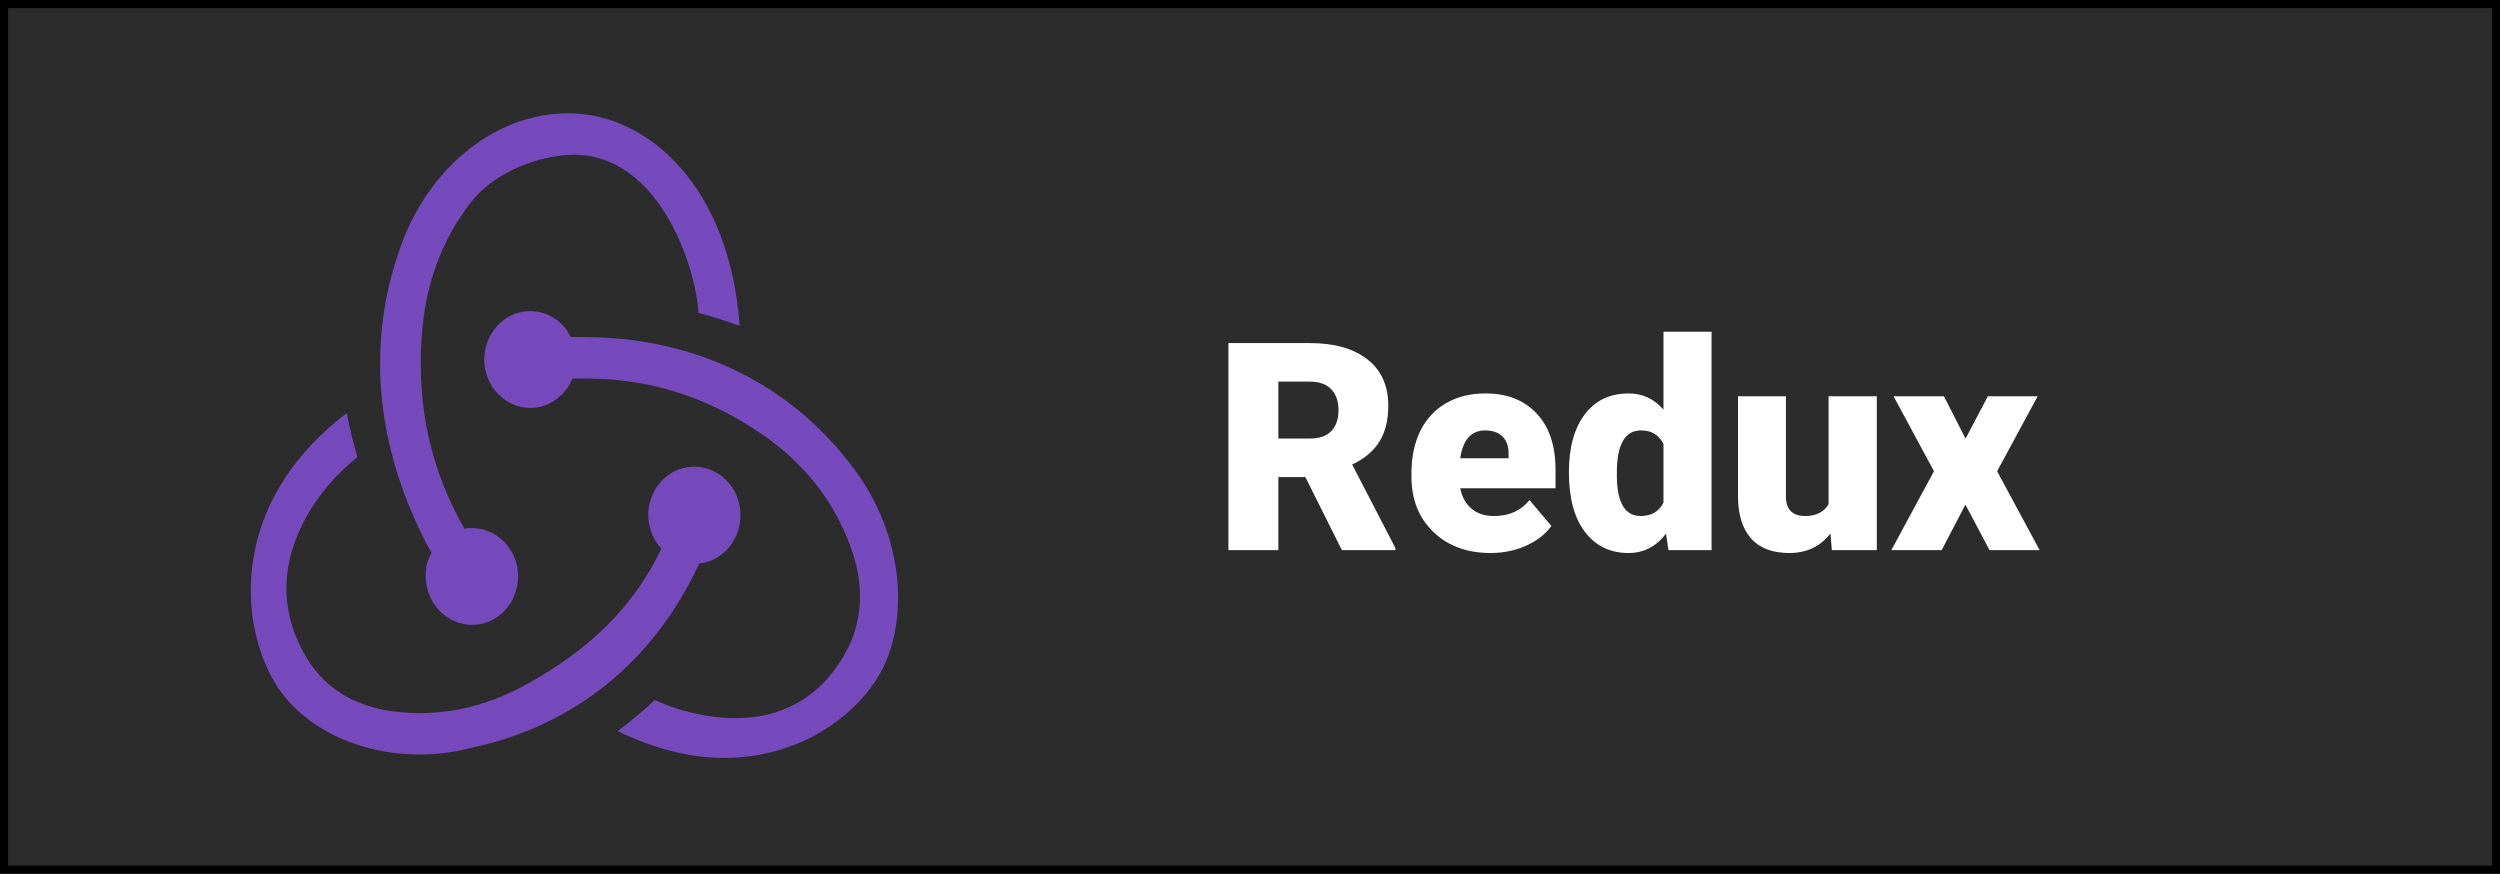 <svg width="309" height="108" viewBox="0 0 309 108" fill="none" xmlns="http://www.w3.org/2000/svg">
<rect x="0" y="0" width="309" height="108" fill="#808080" stroke="none"/>
<rect x="0.5" y="0.5" width="308" height="107" fill="#2D2C2C" stroke="black"/>
<path d="M161.344 58.965H158.004V68H151.834V42.406H161.906C164.941 42.406 167.314 43.08 169.025 44.428C170.736 45.775 171.592 47.68 171.592 50.141C171.592 51.922 171.229 53.398 170.502 54.57C169.787 55.742 168.662 56.691 167.127 57.418L172.471 67.736V68H165.861L161.344 58.965ZM158.004 54.201H161.906C163.078 54.201 163.957 53.897 164.543 53.287C165.141 52.666 165.439 51.805 165.439 50.703C165.439 49.602 165.141 48.74 164.543 48.119C163.945 47.486 163.066 47.17 161.906 47.17H158.004V54.201ZM184.248 68.352C181.33 68.352 178.969 67.484 177.164 65.75C175.359 64.004 174.457 61.736 174.457 58.947V58.455C174.457 56.51 174.814 54.793 175.529 53.305C176.256 51.816 177.311 50.668 178.693 49.859C180.076 49.039 181.717 48.629 183.615 48.629C186.287 48.629 188.396 49.461 189.943 51.125C191.49 52.777 192.264 55.086 192.264 58.051V60.353H180.486C180.697 61.42 181.16 62.258 181.875 62.867C182.59 63.477 183.516 63.781 184.652 63.781C186.527 63.781 187.992 63.125 189.047 61.812L191.754 65.012C191.016 66.031 189.967 66.846 188.607 67.455C187.26 68.053 185.807 68.352 184.248 68.352ZM183.58 53.199C181.846 53.199 180.814 54.348 180.486 56.645H186.463V56.188C186.486 55.238 186.246 54.506 185.742 53.99C185.238 53.463 184.518 53.199 183.58 53.199ZM193.916 58.35C193.916 55.338 194.566 52.965 195.867 51.23C197.168 49.496 198.984 48.629 201.316 48.629C203.016 48.629 204.445 49.297 205.605 50.633V41H211.547V68H206.221L205.922 65.961C204.703 67.555 203.156 68.352 201.281 68.352C199.02 68.352 197.227 67.484 195.902 65.75C194.578 64.016 193.916 61.549 193.916 58.35ZM199.84 58.719C199.84 62.094 200.824 63.781 202.793 63.781C204.105 63.781 205.043 63.23 205.605 62.129V54.887C205.066 53.762 204.141 53.199 202.828 53.199C201 53.199 200.01 54.676 199.857 57.629L199.84 58.719ZM226.242 65.943C224.988 67.549 223.295 68.352 221.162 68.352C219.076 68.352 217.494 67.748 216.416 66.541C215.35 65.322 214.816 63.576 214.816 61.303V48.98H220.74V61.338C220.74 62.967 221.531 63.781 223.113 63.781C224.473 63.781 225.439 63.295 226.014 62.322V48.98H231.973V68H226.418L226.242 65.943ZM242.941 54.219L245.701 48.98H251.854L246.844 58.244L252.1 68H245.912L242.924 62.375L239.988 68H233.766L239.039 58.244L234.047 48.98H240.27L242.941 54.219Z" fill="white"/>
<g clip-path="url(#clip0)">
<path d="M86.432 69.646C89.384 69.325 91.624 66.655 91.522 63.451C91.42 60.247 88.875 57.683 85.821 57.683H85.617C82.461 57.79 80.018 60.567 80.12 63.878C80.222 65.48 80.832 66.869 81.749 67.83C78.287 74.986 72.993 80.219 65.053 84.598C59.657 87.589 54.058 88.657 48.459 87.91C43.878 87.269 40.315 85.133 38.075 81.608C34.817 76.374 34.512 70.714 37.261 65.053C39.195 60.994 42.249 58.004 44.183 56.508C43.776 55.12 43.165 52.77 42.86 51.062C28.098 62.276 29.625 77.443 34.105 84.598C37.464 89.939 44.285 93.25 51.819 93.25C53.854 93.25 55.89 93.036 57.927 92.502C70.958 89.832 80.833 81.715 86.432 69.646V69.646ZM104.349 56.402C96.612 46.896 85.21 41.663 72.179 41.663H70.55C69.634 39.74 67.7 38.458 65.562 38.458H65.358C62.203 38.565 59.759 41.342 59.861 44.653C59.963 47.857 62.508 50.421 65.562 50.421H65.765C68.005 50.314 69.939 48.819 70.754 46.789H72.586C80.323 46.789 87.653 49.139 94.271 53.732C99.361 57.256 103.026 61.849 105.062 67.403C106.792 71.889 106.69 76.268 104.858 80.006C102.008 85.666 97.223 88.764 90.911 88.764C86.839 88.764 82.97 87.482 80.934 86.521C79.814 87.589 77.778 89.298 76.353 90.366C80.731 92.502 85.21 93.677 89.486 93.677C99.259 93.677 106.487 88.016 109.236 82.356C112.188 76.161 111.984 65.48 104.349 56.402V56.402ZM52.633 71.461C52.735 74.665 55.28 77.228 58.334 77.228H58.538C61.694 77.122 64.137 74.345 64.035 71.034C63.933 67.829 61.388 65.266 58.334 65.266H58.13C57.927 65.266 57.621 65.266 57.418 65.373C53.244 58.11 51.513 50.207 52.124 41.662C52.531 35.254 54.567 29.7 58.13 25.107C61.083 21.155 66.784 19.233 70.652 19.127C81.443 18.913 86.024 33.011 86.33 38.672C87.653 38.992 89.893 39.74 91.42 40.274C90.198 22.972 80.018 14 70.245 14C61.083 14 52.633 20.942 49.273 31.196C44.59 44.867 47.644 58.004 53.345 68.364C52.837 69.111 52.531 70.286 52.633 71.461V71.461Z" fill="#764ABC"/>
</g>
<defs>
<clipPath id="clip0">
<rect width="80" height="80" fill="white" transform="translate(31 14)"/>
</clipPath>
</defs>
</svg>
